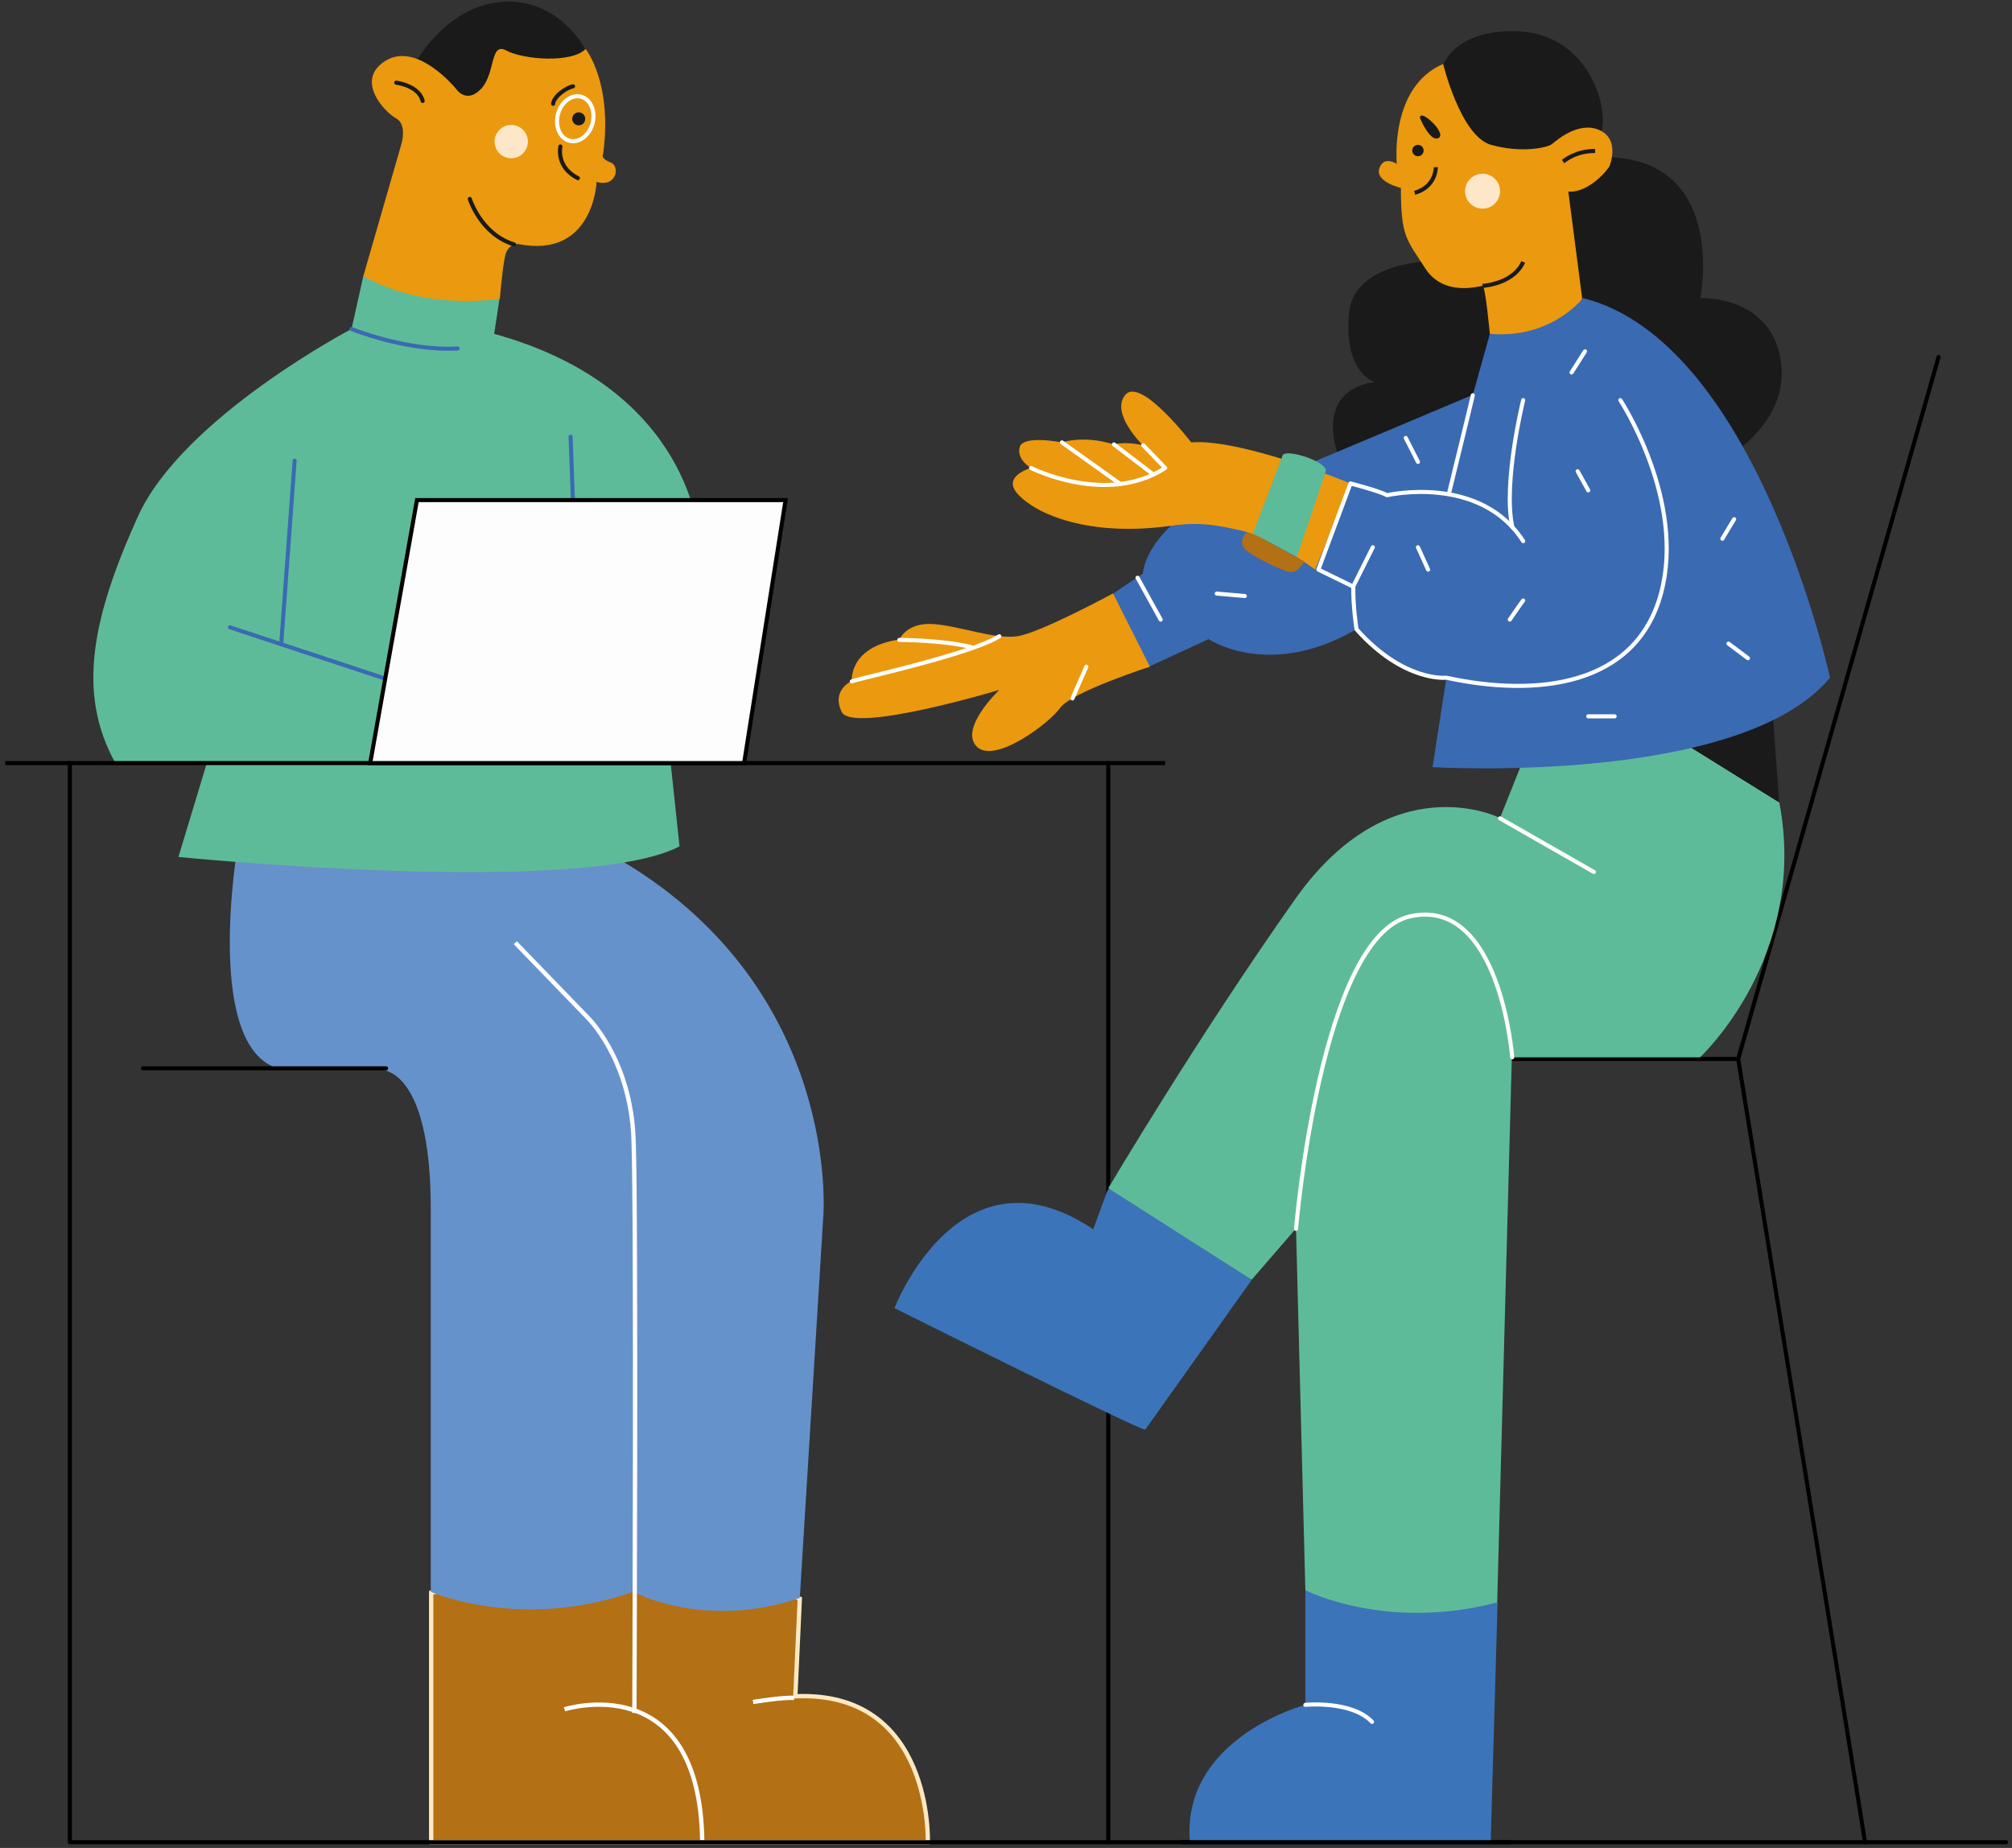 <svg width="294" height="270" viewBox="0 0 294 270" fill="none" xmlns="http://www.w3.org/2000/svg">
<rect x="0" y="0" width="294" height="270" fill="#333333" stroke="none"/>
<g clip-path="url(#clip0_214_1078)">
<path d="M63.006 232.7V269.163H135.576C135.576 269.163 136.348 246.953 116.216 247.844L116.87 233.591C116.87 233.591 101.192 226.405 100.776 226.405C100.419 226.405 63.006 232.7 63.006 232.7Z" fill="#B37014" stroke="#FEE9C2" stroke-width="0.631" stroke-miterlimit="10"/>
<path d="M34.737 123.606C34.737 123.606 29.511 153.953 41.27 156.269H55.107C55.107 156.269 62.946 154.963 62.946 176.639C62.946 198.315 62.946 232.581 62.946 232.581C62.946 232.581 76.011 238.342 92.521 232.581C92.521 232.581 102.973 238.223 116.869 233.472L120.314 177.53C120.314 177.53 122.867 144.986 91.095 125.923C91.095 126.041 44.299 127.467 34.737 123.606Z" fill="#6692CC"/>
<path d="M60.988 8.634C61.107 8.693 65.442 0.676 73.638 0.26C81.833 -0.155 85.515 7.208 85.515 7.208L83.793 13.266L67.283 18.314C67.283 18.314 60.751 12.019 60.691 11.9C60.691 11.722 60.988 8.634 60.988 8.634Z" fill="#1A1A1A"/>
<path d="M53.09 40.346L58.672 20.986C58.672 20.986 59.504 18.195 57.9 17.304C56.297 16.473 51.724 11.722 56.356 8.871C60.988 6.021 66.63 12.969 66.63 12.969C66.63 12.969 68.115 15.285 70.312 12.969C72.45 10.653 71.559 6.08 73.994 7.387C76.429 8.693 83.496 9.287 85.574 7.149C85.574 7.149 89.553 12.078 88.128 22.53C88.128 22.53 87.653 23.124 89.197 23.718C90.682 24.252 90.088 27.459 87.178 26.569C87.178 26.569 86.762 37.852 75.716 35.655C75.716 35.655 74.231 35.536 73.816 37.377C73.4 39.218 73.044 43.612 73.044 43.612L66.986 49.492C66.986 49.492 54.159 44.147 54.099 44.028C53.921 43.909 53.09 40.346 53.09 40.346Z" fill="#EB990F"/>
<path d="M53.09 40.346L51.368 48.066C51.368 48.066 26.663 61.013 20.13 75.503C13.598 89.993 11.104 101.158 16.864 111.491H30.226L26.069 125.21C26.069 125.21 85.04 131.089 99.293 123.666L96.264 95.16L102.143 78.829C102.143 78.829 101.371 56.856 72.213 48.779L72.984 43.672C72.925 43.612 62.473 45.572 53.09 40.346Z" fill="#5EBB99"/>
<path d="M75.299 137.74L85.81 148.608C85.81 148.608 92.165 154.666 92.58 166.543C92.996 178.42 92.699 250.278 92.699 250.278" stroke="white" stroke-width="0.631" stroke-miterlimit="10"/>
<path d="M82.484 249.744C82.484 249.744 102.32 243.449 102.616 269.163" stroke="white" stroke-width="0.631" stroke-miterlimit="10"/>
<path d="M110.041 248.675C110.041 248.675 114.317 247.962 116.039 248.081" stroke="white" stroke-width="0.631" stroke-miterlimit="10"/>
<path d="M33.609 91.656L56.414 99.198" stroke="#3A6AB2" stroke-width="0.594" stroke-miterlimit="10" stroke-linecap="round" stroke-linejoin="round"/>
<path d="M43.053 67.308L41.094 94.091" stroke="#3A6AB2" stroke-width="0.594" stroke-miterlimit="10" stroke-linecap="round" stroke-linejoin="round"/>
<path d="M83.375 63.804L84.028 81.501" stroke="#3A6AB2" stroke-width="0.594" stroke-miterlimit="10" stroke-linecap="round" stroke-linejoin="round"/>
<path d="M51.365 48.066C51.365 48.066 59.323 51.333 66.865 50.917" stroke="#3A6AB2" stroke-width="0.594" stroke-miterlimit="10" stroke-linecap="round" stroke-linejoin="round"/>
<path d="M68.648 29.063C68.648 29.063 70.252 34.23 75.122 35.714" stroke="#1A1A1A" stroke-width="0.594" stroke-miterlimit="10" stroke-linecap="round" stroke-linejoin="round"/>
<path d="M57.898 12.078C57.898 12.078 61.224 12.494 61.759 14.751" stroke="#1A1A1A" stroke-width="0.594" stroke-miterlimit="10" stroke-linecap="round" stroke-linejoin="round"/>
<path d="M81.89 21.402C81.89 21.402 81.177 24.371 84.444 26.034" stroke="#1A1A1A" stroke-width="0.594" stroke-miterlimit="10" stroke-linecap="round" stroke-linejoin="round"/>
<path d="M83.732 12.613C82.782 12.791 80.941 14.038 80.822 15.166" stroke="#1A1A1A" stroke-width="0.594" stroke-miterlimit="10" stroke-linecap="round" stroke-linejoin="round"/>
<path d="M84.564 18.314C85.088 18.314 85.514 17.888 85.514 17.364C85.514 16.839 85.088 16.413 84.564 16.413C84.039 16.413 83.613 16.839 83.613 17.364C83.613 17.888 84.039 18.314 84.564 18.314Z" fill="#1A1A1A"/>
<path d="M86.587 18.005C87.049 16.227 86.292 14.491 84.895 14.128C83.498 13.765 81.991 14.911 81.529 16.689C81.066 18.466 81.824 20.202 83.22 20.565C84.617 20.929 86.124 19.782 86.587 18.005Z" stroke="white" stroke-width="0.594" stroke-miterlimit="10"/>
<path d="M74.704 23.124C76.049 23.124 77.139 22.034 77.139 20.689C77.139 19.345 76.049 18.254 74.704 18.254C73.36 18.254 72.269 19.345 72.269 20.689C72.269 22.034 73.36 23.124 74.704 23.124Z" fill="#FEE7C8"/>
<path d="M0.768 111.492H170.257" stroke="black" stroke-width="0.594" stroke-miterlimit="10"/>
<path d="M108.733 111.492L114.791 73.068H60.927L54.098 111.492H108.733Z" fill="#FDFDFD" stroke="black" stroke-width="0.594" stroke-miterlimit="10"/>
<path d="M20.9 156.091H56.414" stroke="black" stroke-width="0.594" stroke-miterlimit="10" stroke-linecap="round" stroke-linejoin="round"/>
<path d="M10.211 111.492V269.163H293.129" stroke="black" stroke-width="0.594" stroke-miterlimit="10" stroke-linecap="round" stroke-linejoin="round"/>
<path d="M161.943 111.492V269.163" stroke="black" stroke-width="0.594" stroke-miterlimit="10" stroke-linecap="round" stroke-linejoin="round"/>
<path d="M221.033 154.725H253.993L283.271 52.164" stroke="black" stroke-width="0.594" stroke-miterlimit="10" stroke-linecap="round" stroke-linejoin="round"/>
<path d="M272.521 269.163C271.749 264.056 253.992 154.725 253.992 154.725" stroke="black" stroke-width="0.594" stroke-miterlimit="10" stroke-linecap="round" stroke-linejoin="round"/>
<path d="M190.744 232.343V249.09C190.744 249.09 172.571 253.901 173.878 269.163H217.824L218.834 234.125C218.834 234.125 204.224 223.554 203.215 223.554C202.205 223.554 190.744 232.343 190.744 232.343Z" fill="#3C74B9"/>
<path d="M167.345 208.886C166.276 208.886 130.703 191.129 130.703 191.129C130.703 191.129 140.146 166.483 159.743 179.608L161.881 173.788L178.034 169.987L182.845 187.091L167.345 208.886Z" fill="#3C74B9"/>
<path d="M190.744 232.344C190.744 232.344 202.503 238.401 218.775 234.125L220.912 154.488H248.408C248.408 154.488 264.324 139.76 259.989 117.193L228.039 97.358L219.19 119.509C219.19 119.509 203.275 111.492 189.2 131.446C175.066 151.459 161.941 173.61 161.941 173.61L182.905 186.972L189.378 179.489L190.744 232.344Z" fill="#5EBB99"/>
<path d="M258.978 103.415L259.988 117.252L244.132 107.394L237.777 105.672L258.978 103.415Z" fill="#1A1A1A"/>
<path d="M167.999 97.417C167.999 97.417 156.596 101.099 154.934 103.415C153.271 105.731 145.254 111.729 142.7 109.057C140.146 106.384 146.026 100.802 146.026 100.802C146.026 100.802 124.528 107.275 122.984 104.009C121.439 100.802 124.468 99.495 124.468 99.495C124.468 99.495 123.993 94.507 131.416 93.438C131.416 93.438 132.485 90.884 136.405 91.181C140.324 91.478 145.313 93.438 148.639 92.963C151.964 92.488 162.594 86.727 162.594 86.727L170.196 90.35L167.999 97.417Z" fill="#EB990F"/>
<path d="M212.005 38.089C212.005 38.089 197.812 37.199 197.099 45.928C196.387 54.718 200.959 55.846 200.959 55.846C200.959 55.846 191.695 56.202 195.852 67.545C200.009 78.948 249.122 68.792 249.122 68.792C249.122 68.792 260.702 63.626 260.346 54.183C259.93 44.741 251.557 43.494 248.469 43.553C248.469 43.553 252.566 23.005 234.394 22.946C216.281 23.005 212.005 38.089 212.005 38.089Z" fill="#1A1A1A"/>
<path d="M210.935 9.346C210.935 9.346 212.776 4.12 222.04 4.595C231.72 5.07 235.046 15.047 234.036 19.145C233.027 23.243 226.494 26.568 226.019 26.568C225.544 26.568 212.657 21.936 212.657 21.936C212.657 21.936 209.807 15.107 209.807 14.81C209.866 14.513 210.935 9.346 210.935 9.346Z" fill="#1A1A1A"/>
<path d="M217.707 48.839C217.707 48.839 217.054 41.772 216.638 41.772C216.223 41.772 210.996 43.434 208.265 39.218C205.592 35.001 204.702 34.764 204.702 27.459C204.702 27.459 200.901 26.569 201.554 24.609C202.207 22.649 204.108 23.956 204.108 23.956C204.108 23.956 202.979 12.731 210.878 9.346C210.878 9.346 213.431 19.917 217.885 21.164C222.339 22.411 226.081 21.58 226.793 21.046C227.506 20.452 230.654 17.72 233.623 18.967C236.592 20.214 235.404 23.659 235.226 24.193C235.048 24.727 232.138 28.231 229.169 27.994L231.188 43.553L230.119 49.254L221.864 49.967L217.707 48.839Z" fill="#EB990F"/>
<path d="M211.351 99.02L209.332 112.085C209.332 112.085 254.288 114.817 267.412 99.02C267.412 99.02 256.664 49.848 231.305 43.553C231.305 43.553 226.733 49.551 217.706 48.779L215.212 57.687L172.334 75.741C172.334 75.741 167.524 79.363 166.99 83.817L162.654 86.727L167.999 97.357L176.61 93.378C176.61 93.378 185.399 99.376 198.168 91.953C198.227 92.013 204.7 99.852 211.351 99.02Z" fill="#3A6AB2"/>
<path d="M197.337 70.633C197.337 70.633 181.421 64.041 174.057 64.635C174.057 64.635 166.693 55.015 164.437 57.687C162.18 60.359 166.99 65.051 166.99 65.051C166.99 65.051 164.615 64.457 162.714 64.932C162.714 64.932 158.973 63.566 155.113 64.635C155.113 64.635 149.471 63.507 148.996 65.348C148.521 67.189 150.659 68.377 150.659 68.377C150.659 68.377 146.205 69.564 148.818 72.296C151.371 75.028 158.914 78.532 171.207 76.81C175.72 76.156 178.452 76.928 180.887 77.403C185.697 78.354 192.17 83.223 192.17 83.223L197.337 70.633Z" fill="#EB990F"/>
<path d="M190.744 249.091C190.744 249.091 197.514 248.437 200.484 251.585" stroke="white" stroke-width="0.594" stroke-miterlimit="10" stroke-linecap="round" stroke-linejoin="round"/>
<path d="M220.973 154.488C220.973 154.488 219.191 130.97 206.067 133.88C192.942 136.79 189.379 179.549 189.379 179.549" stroke="white" stroke-width="0.594" stroke-miterlimit="10" stroke-linecap="round" stroke-linejoin="round"/>
<path d="M219.189 119.568L232.908 127.407" stroke="white" stroke-width="0.594" stroke-miterlimit="10" stroke-linecap="round" stroke-linejoin="round"/>
<path d="M236.768 58.459C236.768 58.459 246.388 73.128 242.706 86.727C239.024 100.327 224.475 101.871 211.35 99.02C211.35 99.02 205.174 99.733 198.226 91.953C198.226 91.953 197.691 88.687 197.751 85.658L200.601 79.957" stroke="white" stroke-width="0.594" stroke-miterlimit="10" stroke-linecap="round" stroke-linejoin="round"/>
<path d="M222.575 79.066C216.221 69.208 202.681 72.356 202.681 72.356C201.671 71.762 197.336 70.633 197.336 70.633L192.645 83.223L197.752 85.718" stroke="white" stroke-width="0.594" stroke-miterlimit="10" stroke-linecap="round" stroke-linejoin="round"/>
<path d="M207.195 79.957L208.68 83.223" stroke="white" stroke-width="0.594" stroke-miterlimit="10" stroke-linecap="round" stroke-linejoin="round"/>
<path d="M222.575 87.737C222.397 87.915 220.615 90.528 220.615 90.528" stroke="white" stroke-width="0.594" stroke-miterlimit="10" stroke-linecap="round" stroke-linejoin="round"/>
<path d="M232.078 104.662H235.938" stroke="white" stroke-width="0.594" stroke-miterlimit="10" stroke-linecap="round" stroke-linejoin="round"/>
<path d="M252.566 94.032L255.417 96.17" stroke="white" stroke-width="0.594" stroke-miterlimit="10" stroke-linecap="round" stroke-linejoin="round"/>
<path d="M253.398 75.859L251.676 78.71" stroke="white" stroke-width="0.594" stroke-miterlimit="10" stroke-linecap="round" stroke-linejoin="round"/>
<path d="M230.533 68.852L232.077 71.643" stroke="white" stroke-width="0.594" stroke-miterlimit="10" stroke-linecap="round" stroke-linejoin="round"/>
<path d="M231.602 51.333L229.643 54.421" stroke="white" stroke-width="0.594" stroke-miterlimit="10" stroke-linecap="round" stroke-linejoin="round"/>
<path d="M215.211 57.746C214.973 58.875 211.707 72.177 211.707 72.177" stroke="white" stroke-width="0.594" stroke-miterlimit="10" stroke-linecap="round" stroke-linejoin="round"/>
<path d="M222.574 58.459C222.574 58.459 219.605 70.455 220.971 76.928" stroke="white" stroke-width="0.594" stroke-miterlimit="10" stroke-linecap="round" stroke-linejoin="round"/>
<path d="M166.217 84.411L169.602 90.528" stroke="white" stroke-width="0.594" stroke-miterlimit="10" stroke-linecap="round" stroke-linejoin="round"/>
<path d="M177.799 86.727L181.897 87.084" stroke="white" stroke-width="0.594" stroke-miterlimit="10" stroke-linecap="round" stroke-linejoin="round"/>
<path d="M205.414 63.982L207.196 67.486" stroke="white" stroke-width="0.594" stroke-miterlimit="10" stroke-linecap="round" stroke-linejoin="round"/>
<path d="M156.717 102.049C156.717 102.049 158.023 99.02 158.736 97.417" stroke="white" stroke-width="0.594" stroke-miterlimit="10" stroke-linecap="round" stroke-linejoin="round"/>
<path d="M146.026 92.963C141.75 95.635 125.003 99.258 124.469 99.555" stroke="white" stroke-width="0.594" stroke-miterlimit="10" stroke-linecap="round" stroke-linejoin="round"/>
<path d="M131.418 93.497C131.418 93.497 137.772 93.497 141.989 94.566" stroke="white" stroke-width="0.594" stroke-miterlimit="10" stroke-linecap="round" stroke-linejoin="round"/>
<path d="M150.658 68.377C150.658 68.377 161.704 73.959 170.256 68.377L167.049 65.051" stroke="white" stroke-width="0.594" stroke-miterlimit="10" stroke-linecap="round" stroke-linejoin="round"/>
<path d="M162.773 64.932L168.534 69.327" stroke="white" stroke-width="0.594" stroke-miterlimit="10" stroke-linecap="round" stroke-linejoin="round"/>
<path d="M155.172 64.635L163.664 70.693" stroke="white" stroke-width="0.594" stroke-miterlimit="10" stroke-linecap="round" stroke-linejoin="round"/>
<path d="M183.023 78.057C183.023 78.057 186.705 68.495 187.418 66.536C187.834 65.467 194.069 67.486 193.713 68.852C193.357 70.099 189.497 81.382 189.497 81.382L183.974 78.413L183.023 78.057Z" fill="#5EBB99"/>
<path d="M183.975 78.413C183.856 78.294 182.193 77.76 182.193 77.76C182.193 77.76 180.59 79.245 182.193 80.492C183.797 81.739 188.072 83.758 188.904 83.58C189.735 83.461 190.567 82.095 190.567 82.036" fill="#B37014"/>
<path d="M216.637 41.771C217.409 41.712 221.269 41.237 222.575 38.268" stroke="#1A1A1A" stroke-width="0.594" stroke-miterlimit="10"/>
<path d="M209.807 24.43C209.807 24.43 209.866 27.281 206.719 28.172" stroke="#1A1A1A" stroke-width="0.594" stroke-miterlimit="10"/>
<path d="M207.491 17.245C207.491 17.245 208.975 20.867 210.223 20.155C211.47 19.442 207.372 15.701 207.491 17.245Z" fill="#1A1A1A"/>
<path d="M228.395 23.599C228.751 23.362 230.295 22.055 233.086 22.055" stroke="#1A1A1A" stroke-width="0.594" stroke-miterlimit="10"/>
<path d="M207.195 22.827C207.654 22.827 208.026 22.455 208.026 21.996C208.026 21.536 207.654 21.164 207.195 21.164C206.736 21.164 206.363 21.536 206.363 21.996C206.363 22.455 206.736 22.827 207.195 22.827Z" fill="#1A1A1A"/>
<path d="M216.638 30.488C218.048 30.488 219.191 29.345 219.191 27.934C219.191 26.524 218.048 25.381 216.638 25.381C215.227 25.381 214.084 26.524 214.084 27.934C214.084 29.345 215.227 30.488 216.638 30.488Z" fill="#FEE7C8"/>
<path d="M172.811 269.163H220.676" stroke="black" stroke-width="0.594" stroke-miterlimit="10" stroke-linecap="round" stroke-linejoin="round"/>
</g>
<defs>
<clipPath id="clip0_214_1078">
<rect width="292.658" height="269.2" fill="white" transform="translate(0.768 0.26)"/>
</clipPath>
</defs>
</svg>
